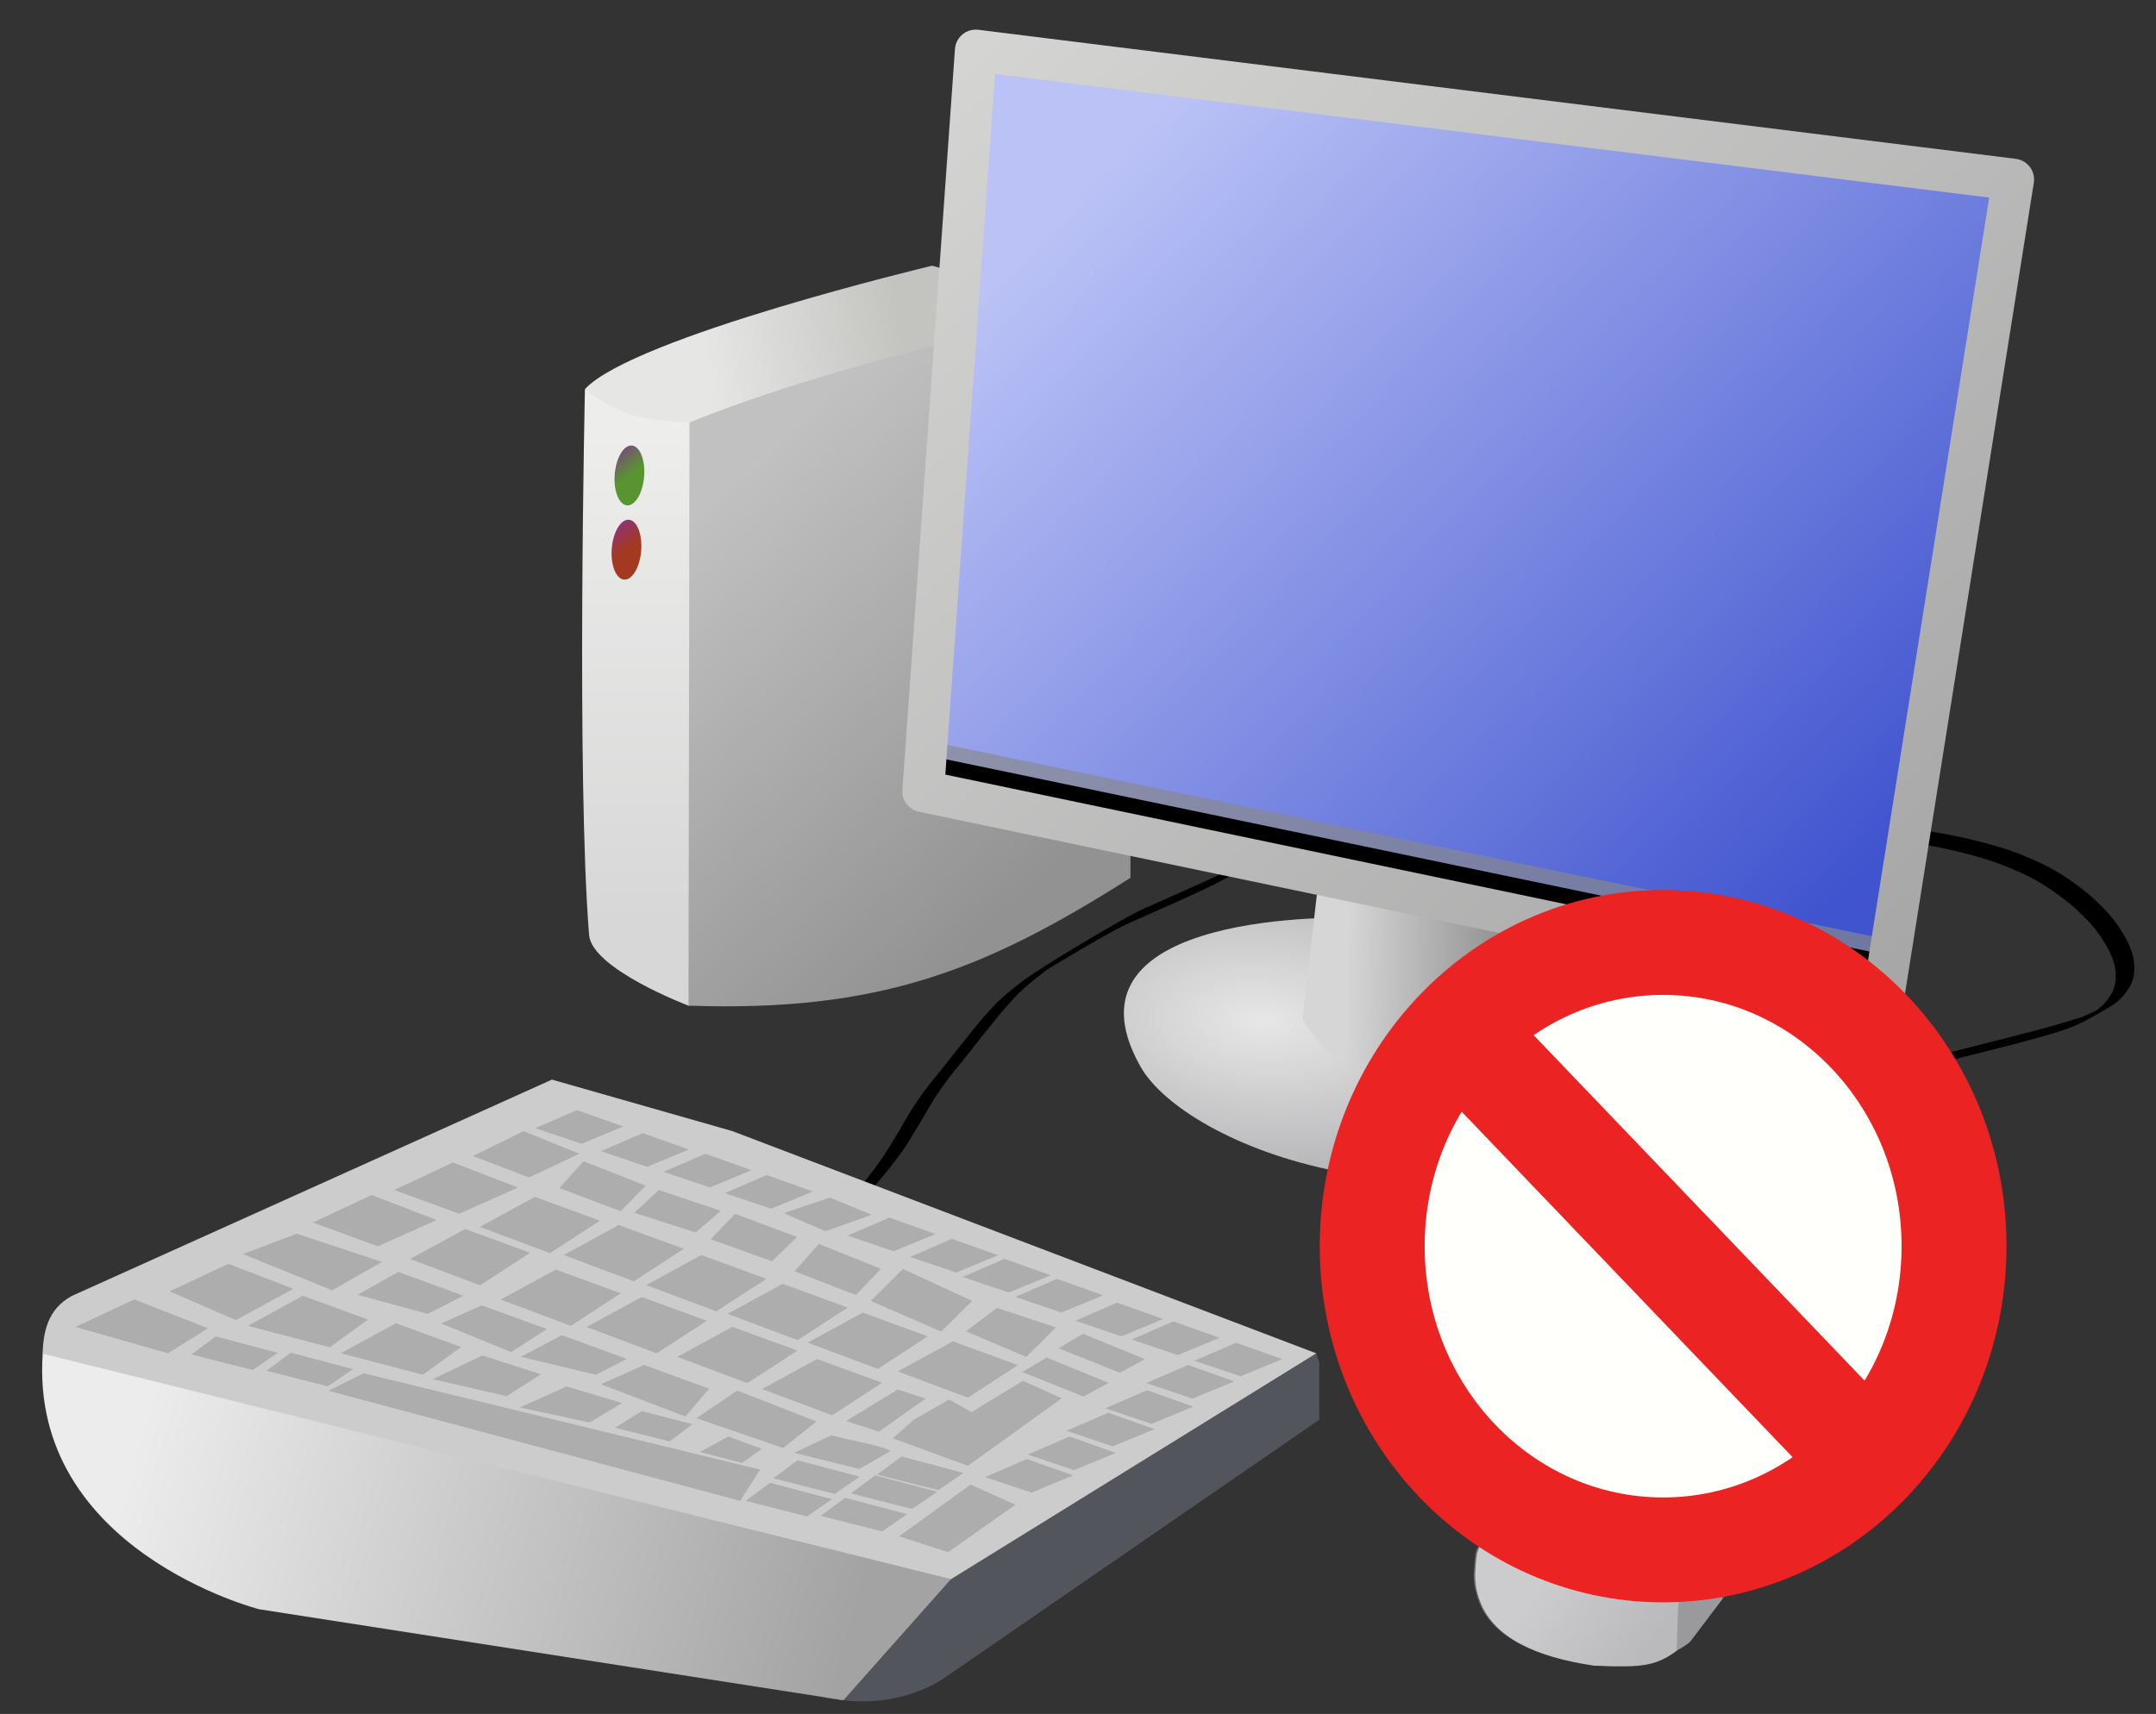 <?xml version="1.0" encoding="UTF-8" standalone="no"?>
<!-- Created with Inkscape (http://www.inkscape.org/) -->

<svg
   xmlns:dc="http://purl.org/dc/elements/1.1/"
   xmlns:cc="http://creativecommons.org/ns#"
   xmlns:rdf="http://www.w3.org/1999/02/22-rdf-syntax-ns#"
   xmlns:svg="http://www.w3.org/2000/svg"
   xmlns="http://www.w3.org/2000/svg"
   xmlns:xlink="http://www.w3.org/1999/xlink"
   xmlns:sodipodi="http://sodipodi.sourceforge.net/DTD/sodipodi-0.dtd"
   xmlns:inkscape="http://www.inkscape.org/namespaces/inkscape"
   width="415"
   height="330"
   id="svg2"
   sodipodi:version="0.32"
   inkscape:version="0.48.4 r9939"
   sodipodi:docname="computador_erro.svg"
   inkscape:export-filename="H:\Mr. Wells\DMR\Inkscape Computer Large.png"
   inkscape:export-xdpi="130.09512"
   inkscape:export-ydpi="130.09512"
   inkscape:output_extension="org.inkscape.output.svg.inkscape"
   version="1.0">
  <rect width="100%" height="100%" fill="#333333" stroke="none"/>
  <defs
     id="defs4">
    <linearGradient
       inkscape:collect="always"
       id="linearGradient8863">
      <stop
         style="stop-color:#c1c1c1;stop-opacity:1"
         offset="0"
         id="stop8865" />
      <stop
         style="stop-color:#929292;stop-opacity:1"
         offset="1"
         id="stop8867" />
    </linearGradient>
    <linearGradient
       inkscape:collect="always"
       id="linearGradient8843">
      <stop
         style="stop-color:#ededec;stop-opacity:1"
         offset="0"
         id="stop8845" />
      <stop
         style="stop-color:#d7d7d7;stop-opacity:1"
         offset="1"
         id="stop8847" />
    </linearGradient>
    <linearGradient
       id="linearGradient8827">
      <stop
         style="stop-color:#e6e6e5;stop-opacity:1;"
         offset="0"
         id="stop8829" />
      <stop
         style="stop-color:#c3c3c0;stop-opacity:1"
         offset="1"
         id="stop8831" />
    </linearGradient>
    <linearGradient
       id="linearGradient8819">
      <stop
         style="stop-color:#ffffff;stop-opacity:0.268;"
         offset="0"
         id="stop8821" />
      <stop
         style="stop-color:#ffffff;stop-opacity:0"
         offset="1"
         id="stop8823" />
    </linearGradient>
    <linearGradient
       id="linearGradient8775">
      <stop
         style="stop-color:#ececec;stop-opacity:1"
         offset="0"
         id="stop8777" />
      <stop
         style="stop-color:#a3a3a3;stop-opacity:1"
         offset="1"
         id="stop8779" />
    </linearGradient>
    <linearGradient
       inkscape:collect="always"
       id="linearGradient8759">
      <stop
         style="stop-color:#e7e7e7;stop-opacity:1"
         offset="0"
         id="stop8761" />
      <stop
         style="stop-color:#a7a7aa;stop-opacity:1"
         offset="1"
         id="stop8763" />
    </linearGradient>
    <linearGradient
       id="linearGradient8736">
      <stop
         style="stop-color:#d6d6d6;stop-opacity:1;"
         offset="0"
         id="stop8738" />
      <stop
         id="stop8744"
         offset="0.76"
         style="stop-color:#939393;stop-opacity:1;" />
      <stop
         style="stop-color:#797979;stop-opacity:1;"
         offset="1"
         id="stop8740" />
    </linearGradient>
    <linearGradient
       id="linearGradient8730">
      <stop
         id="stop8732"
         offset="0"
         style="stop-color:#f8f8f9;stop-opacity:1" />
      <stop
         id="stop8734"
         offset="1"
         style="stop-color:#bab9bc;stop-opacity:1;" />
    </linearGradient>
    <linearGradient
       inkscape:collect="always"
       id="linearGradient8706">
      <stop
         style="stop-color:#d4d4d3;stop-opacity:1"
         offset="0"
         id="stop8708" />
      <stop
         style="stop-color:#a7a7a7;stop-opacity:1"
         offset="1"
         id="stop8710" />
    </linearGradient>
    <linearGradient
       id="linearGradient36052">
      <stop
         style="stop-color:#7be3fc;stop-opacity:1;"
         offset="0"
         id="stop36054" />
      <stop
         id="stop36060"
         offset="0.644"
         style="stop-color:#255db6;stop-opacity:1;" />
      <stop
         style="stop-color:#a3cbd5;stop-opacity:1;"
         offset="1"
         id="stop36056" />
    </linearGradient>
    <linearGradient
       id="linearGradient35159">
      <stop
         style="stop-color:white;stop-opacity:1;"
         offset="0"
         id="stop35161" />
      <stop
         style="stop-color:white;stop-opacity:0;"
         offset="1"
         id="stop35163" />
    </linearGradient>
    <linearGradient
       id="linearGradient22792">
      <stop
         style="stop-color:#4d82d7;stop-opacity:1;"
         offset="0"
         id="stop22794" />
      <stop
         style="stop-color:#69c587;stop-opacity:1;"
         offset="1"
         id="stop22796" />
    </linearGradient>
    <linearGradient
       inkscape:collect="always"
       id="linearGradient19922">
      <stop
         style="stop-color:black;stop-opacity:1;"
         offset="0"
         id="stop19924" />
      <stop
         style="stop-color:black;stop-opacity:0;"
         offset="1"
         id="stop19926" />
    </linearGradient>
    <linearGradient
       id="linearGradient18128">
      <stop
         style="stop-color:#215393;stop-opacity:1;"
         offset="0"
         id="stop18130" />
      <stop
         style="stop-color:#219354;stop-opacity:1;"
         offset="1"
         id="stop18132" />
    </linearGradient>
    <linearGradient
       id="linearGradient11722">
      <stop
         style="stop-color:#d7d190;stop-opacity:1;"
         offset="0"
         id="stop11724" />
      <stop
         style="stop-color:black;stop-opacity:1;"
         offset="1"
         id="stop11726" />
    </linearGradient>
    <linearGradient
       id="linearGradient10760">
      <stop
         style="stop-color:#b9ac95;stop-opacity:1;"
         offset="0"
         id="stop10762" />
      <stop
         style="stop-color:#f3f1ed;stop-opacity:1;"
         offset="1"
         id="stop10764" />
    </linearGradient>
    <linearGradient
       id="linearGradient9867">
      <stop
         id="stop9869"
         offset="0"
         style="stop-color:#eecf4b;stop-opacity:1;" />
      <stop
         id="stop9871"
         offset="1"
         style="stop-color:#faefc1;stop-opacity:1;" />
    </linearGradient>
    <linearGradient
       id="linearGradient9857">
      <stop
         style="stop-color:#deb815;stop-opacity:1;"
         offset="0"
         id="stop9859" />
      <stop
         style="stop-color:#deb815;stop-opacity:0;"
         offset="1"
         id="stop9861" />
    </linearGradient>
    <linearGradient
       id="linearGradient8964">
      <stop
         style="stop-color:#f3de85;stop-opacity:1;"
         offset="0"
         id="stop8966" />
      <stop
         style="stop-color:#faf0c6;stop-opacity:1;"
         offset="1"
         id="stop8968" />
    </linearGradient>
    <linearGradient
       id="linearGradient6149">
      <stop
         id="stop6151"
         offset="0"
         style="stop-color:#853095;stop-opacity:1;" />
      <stop
         id="stop6153"
         offset="1"
         style="stop-color:#a43921;stop-opacity:1;" />
    </linearGradient>
    <linearGradient
       id="linearGradient22048">
      <stop
         style="stop-color:#f2f2f3;stop-opacity:1;"
         offset="0"
         id="stop22050" />
      <stop
         style="stop-color:#bab9bc;stop-opacity:1;"
         offset="1"
         id="stop22052" />
    </linearGradient>
    <linearGradient
       id="linearGradient7448">
      <stop
         style="stop-color:#853095;stop-opacity:1;"
         offset="0"
         id="stop7450" />
      <stop
         style="stop-color:#589530;stop-opacity:1;"
         offset="1"
         id="stop7452" />
    </linearGradient>
    <linearGradient
       id="linearGradient5644">
      <stop
         style="stop-color:black;stop-opacity:1;"
         offset="0"
         id="stop5646" />
      <stop
         style="stop-color:black;stop-opacity:0.663;"
         offset="1"
         id="stop5648" />
    </linearGradient>
    <linearGradient
       id="linearGradient3864">
      <stop
         style="stop-color:#4054cf;stop-opacity:1;"
         offset="0"
         id="stop3866" />
      <stop
         style="stop-color:#bbc3f6;stop-opacity:1;"
         offset="1"
         id="stop3868" />
    </linearGradient>
    <linearGradient
       inkscape:collect="always"
       xlink:href="#linearGradient7448"
       id="linearGradient7454"
       x1="360.988"
       y1="382.507"
       x2="359.988"
       y2="388.076"
       gradientUnits="userSpaceOnUse" />
    <linearGradient
       inkscape:collect="always"
       xlink:href="#linearGradient7448"
       id="linearGradient15550"
       gradientUnits="userSpaceOnUse"
       x1="360.988"
       y1="382.507"
       x2="359.988"
       y2="388.076" />
    <linearGradient
       inkscape:collect="always"
       xlink:href="#linearGradient3864"
       id="linearGradient15555"
       gradientUnits="userSpaceOnUse"
       gradientTransform="matrix(3.42,0,0,3.42,-1397.21,-943.152)"
       x1="402.764"
       y1="323.098"
       x2="439.962"
       y2="361.336" />
    <radialGradient
       inkscape:collect="always"
       xlink:href="#linearGradient22048"
       id="radialGradient22941"
       cx="343.843"
       cy="358.987"
       fx="343.843"
       fy="358.987"
       r="15.805"
       gradientTransform="matrix(0.452,-0.779,0.687,0.399,-53.859,485.415)"
       gradientUnits="userSpaceOnUse" />
    <radialGradient
       inkscape:collect="always"
       xlink:href="#linearGradient22048"
       id="radialGradient23846"
       gradientUnits="userSpaceOnUse"
       gradientTransform="matrix(0.452,-0.779,0.687,0.399,-53.859,485.415)"
       cx="343.843"
       cy="358.987"
       fx="343.843"
       fy="358.987"
       r="15.805" />
    <linearGradient
       inkscape:collect="always"
       xlink:href="#linearGradient7448"
       id="linearGradient23943"
       gradientUnits="userSpaceOnUse"
       x1="360.988"
       y1="382.507"
       x2="359.988"
       y2="388.076" />
    <linearGradient
       inkscape:collect="always"
       xlink:href="#linearGradient3864"
       id="linearGradient23945"
       gradientUnits="userSpaceOnUse"
       gradientTransform="matrix(3.42,0,0,3.42,-1397.21,-943.152)"
       x1="402.764"
       y1="323.098"
       x2="439.962"
       y2="361.336" />
    <linearGradient
       inkscape:collect="always"
       xlink:href="#linearGradient3864"
       id="linearGradient23951"
       gradientUnits="userSpaceOnUse"
       gradientTransform="matrix(3.42,0,0,3.443,-1486.328,-918.711)"
       x1="402.764"
       y1="323.098"
       x2="439.962"
       y2="361.336" />
    <linearGradient
       inkscape:collect="always"
       xlink:href="#linearGradient7448"
       id="linearGradient3137"
       gradientUnits="userSpaceOnUse"
       x1="360.988"
       y1="382.507"
       x2="359.988"
       y2="388.076" />
    <linearGradient
       inkscape:collect="always"
       xlink:href="#linearGradient3864"
       id="linearGradient3139"
       gradientUnits="userSpaceOnUse"
       gradientTransform="matrix(3.42,0,0,3.42,-1397.21,-943.152)"
       x1="402.764"
       y1="323.098"
       x2="439.962"
       y2="361.336" />
    <linearGradient
       inkscape:collect="always"
       xlink:href="#linearGradient7448"
       id="linearGradient3154"
       gradientUnits="userSpaceOnUse"
       x1="360.988"
       y1="382.507"
       x2="359.988"
       y2="388.076" />
    <linearGradient
       inkscape:collect="always"
       xlink:href="#linearGradient18128"
       id="linearGradient18134"
       x1="647.152"
       y1="220.627"
       x2="656.548"
       y2="266.46"
       gradientUnits="userSpaceOnUse"
       gradientTransform="translate(94.495,0.821)" />
    <linearGradient
       inkscape:collect="always"
       xlink:href="#linearGradient18128"
       id="linearGradient19023"
       gradientUnits="userSpaceOnUse"
       gradientTransform="matrix(3.449,0,0,1,-1491.139,9.34202e-2)"
       x1="647.152"
       y1="220.627"
       x2="656.548"
       y2="266.46" />
    <linearGradient
       inkscape:collect="always"
       xlink:href="#linearGradient19922"
       id="linearGradient19928"
       x1="742.94"
       y1="253.423"
       x2="758.051"
       y2="253.423"
       gradientUnits="userSpaceOnUse" />
    <linearGradient
       inkscape:collect="always"
       xlink:href="#linearGradient19922"
       id="linearGradient19932"
       gradientUnits="userSpaceOnUse"
       x1="742.94"
       y1="253.423"
       x2="758.051"
       y2="253.423"
       gradientTransform="matrix(-1.058,0,0,-0.953,1559.26,477.567)" />
    <linearGradient
       inkscape:collect="always"
       xlink:href="#linearGradient18128"
       id="linearGradient19958"
       gradientUnits="userSpaceOnUse"
       gradientTransform="matrix(3.449,0,0,1,-1491.139,9.34202e-2)"
       x1="647.152"
       y1="220.627"
       x2="656.548"
       y2="266.46" />
    <linearGradient
       inkscape:collect="always"
       xlink:href="#linearGradient18128"
       id="linearGradient19964"
       gradientUnits="userSpaceOnUse"
       gradientTransform="translate(94.495,0.821)"
       x1="647.152"
       y1="220.627"
       x2="656.548"
       y2="266.46" />
    <linearGradient
       inkscape:collect="always"
       xlink:href="#linearGradient18128"
       id="linearGradient25160"
       gradientUnits="userSpaceOnUse"
       gradientTransform="matrix(3.449,0,0,1,-2290.048,41.628)"
       x1="647.152"
       y1="220.627"
       x2="656.548"
       y2="266.46" />
    <linearGradient
       inkscape:collect="always"
       xlink:href="#linearGradient19922"
       id="linearGradient25162"
       gradientUnits="userSpaceOnUse"
       x1="742.94"
       y1="253.423"
       x2="758.051"
       y2="253.423" />
    <linearGradient
       inkscape:collect="always"
       xlink:href="#linearGradient19922"
       id="linearGradient25164"
       gradientUnits="userSpaceOnUse"
       gradientTransform="matrix(-1.058,0,0,-0.953,1559.26,477.567)"
       x1="742.94"
       y1="253.423"
       x2="758.051"
       y2="253.423" />
    <linearGradient
       inkscape:collect="always"
       xlink:href="#linearGradient18128"
       id="linearGradient25166"
       gradientUnits="userSpaceOnUse"
       gradientTransform="translate(-704.05,41.386)"
       x1="647.152"
       y1="220.627"
       x2="656.548"
       y2="266.46" />
    <linearGradient
       inkscape:collect="always"
       xlink:href="#linearGradient18128"
       id="linearGradient25170"
       gradientUnits="userSpaceOnUse"
       gradientTransform="matrix(1.095,6.544334e-2,-6.544334e-2,1.095,156.291,186.183)"
       x1="647.152"
       y1="220.627"
       x2="656.548"
       y2="266.46" />
    <linearGradient
       inkscape:collect="always"
       xlink:href="#linearGradient18128"
       id="linearGradient25182"
       gradientUnits="userSpaceOnUse"
       gradientTransform="matrix(3.775,0.226,-6.544334e-2,1.095,-1579.803,82.656)"
       x1="647.152"
       y1="220.627"
       x2="656.548"
       y2="266.46" />
    <linearGradient
       inkscape:collect="always"
       xlink:href="#linearGradient18128"
       id="linearGradient25188"
       gradientUnits="userSpaceOnUse"
       gradientTransform="matrix(3.775,0.226,-6.544334e-2,1.095,-1579.803,82.656)"
       x1="647.152"
       y1="220.627"
       x2="656.548"
       y2="266.46" />
    <linearGradient
       inkscape:collect="always"
       xlink:href="#linearGradient18128"
       id="linearGradient25190"
       gradientUnits="userSpaceOnUse"
       gradientTransform="matrix(1.095,6.544334e-2,-6.544334e-2,1.095,156.291,186.183)"
       x1="647.152"
       y1="220.627"
       x2="656.548"
       y2="266.46" />
    <radialGradient
       inkscape:collect="always"
       xlink:href="#linearGradient36052"
       id="radialGradient36058"
       cx="664.1"
       cy="442.544"
       fx="664.1"
       fy="442.544"
       r="20.702"
       gradientTransform="matrix(1.374,1.089501e-2,-1.215784e-2,1.534,-222.245,-244.766)"
       gradientUnits="userSpaceOnUse" />
    <radialGradient
       inkscape:collect="always"
       xlink:href="#linearGradient36052"
       id="radialGradient38731"
       cx="641.106"
       cy="443.65"
       fx="641.106"
       fy="443.65"
       r="19.51"
       gradientTransform="matrix(1.895,-6.482851e-2,5.322253e-2,1.555,-597.192,-205.951)"
       gradientUnits="userSpaceOnUse" />
    <linearGradient
       inkscape:collect="always"
       xlink:href="#linearGradient7448"
       id="linearGradient49897"
       gradientUnits="userSpaceOnUse"
       x1="360.988"
       y1="382.507"
       x2="359.988"
       y2="388.076" />
    <linearGradient
       inkscape:collect="always"
       xlink:href="#linearGradient3864"
       id="linearGradient49899"
       gradientUnits="userSpaceOnUse"
       gradientTransform="matrix(3.42,0,0,3.42,-1454.223,-885.04)"
       x1="402.764"
       y1="323.098"
       x2="439.962"
       y2="361.336" />
    <linearGradient
       inkscape:collect="always"
       xlink:href="#linearGradient7448"
       id="linearGradient49901"
       gradientUnits="userSpaceOnUse"
       x1="360.988"
       y1="382.507"
       x2="359.988"
       y2="388.076" />
    <linearGradient
       inkscape:collect="always"
       xlink:href="#linearGradient3864"
       id="linearGradient49903"
       gradientUnits="userSpaceOnUse"
       gradientTransform="matrix(0.192,0,0,0.192,-130.926,170.57)"
       x1="402.764"
       y1="323.098"
       x2="439.962"
       y2="361.336" />
    <linearGradient
       inkscape:collect="always"
       xlink:href="#linearGradient6149"
       id="linearGradient49905"
       gradientUnits="userSpaceOnUse"
       x1="360.988"
       y1="382.507"
       x2="359.988"
       y2="388.076" />
    <linearGradient
       inkscape:collect="always"
       xlink:href="#linearGradient9867"
       id="linearGradient49907"
       gradientUnits="userSpaceOnUse"
       gradientTransform="matrix(0.283,0,0,0.283,-41.886,288.697)"
       x1="-48.287"
       y1="-102.411"
       x2="-18.441"
       y2="-144.147" />
    <linearGradient
       inkscape:collect="always"
       xlink:href="#linearGradient8964"
       id="linearGradient49909"
       gradientUnits="userSpaceOnUse"
       gradientTransform="matrix(0.283,0,0,0.283,-41.886,288.697)"
       x1="-48.529"
       y1="-98.471"
       x2="-36.275"
       y2="-144.21" />
    <linearGradient
       inkscape:collect="always"
       xlink:href="#linearGradient11722"
       id="linearGradient49911"
       gradientUnits="userSpaceOnUse"
       gradientTransform="translate(-1307.359,362.342)"
       x1="1262.712"
       y1="-87.076"
       x2="1264.924"
       y2="-99.468" />
    <linearGradient
       inkscape:collect="always"
       xlink:href="#linearGradient18128"
       id="linearGradient49913"
       gradientUnits="userSpaceOnUse"
       gradientTransform="matrix(3.449,0,0,1,-2290.048,41.628)"
       x1="647.152"
       y1="220.627"
       x2="656.548"
       y2="266.46" />
    <linearGradient
       inkscape:collect="always"
       xlink:href="#linearGradient19922"
       id="linearGradient49915"
       gradientUnits="userSpaceOnUse"
       x1="742.94"
       y1="253.423"
       x2="758.051"
       y2="253.423" />
    <linearGradient
       inkscape:collect="always"
       xlink:href="#linearGradient19922"
       id="linearGradient49917"
       gradientUnits="userSpaceOnUse"
       gradientTransform="matrix(-1.058,0,0,-0.953,1559.26,477.567)"
       x1="742.94"
       y1="253.423"
       x2="758.051"
       y2="253.423" />
    <linearGradient
       inkscape:collect="always"
       xlink:href="#linearGradient18128"
       id="linearGradient49919"
       gradientUnits="userSpaceOnUse"
       gradientTransform="translate(-704.05,41.386)"
       x1="647.152"
       y1="220.627"
       x2="656.548"
       y2="266.46" />
    <linearGradient
       inkscape:collect="always"
       xlink:href="#linearGradient18128"
       id="linearGradient49921"
       gradientUnits="userSpaceOnUse"
       gradientTransform="matrix(3.619,-6.091576e-2,1.766191e-2,1.049,-2171.517,139.847)"
       x1="647.152"
       y1="220.627"
       x2="656.548"
       y2="266.46" />
    <linearGradient
       inkscape:collect="always"
       xlink:href="#linearGradient22792"
       id="linearGradient49923"
       gradientUnits="userSpaceOnUse"
       gradientTransform="translate(-210.017,-8.799)"
       x1="297.118"
       y1="349.536"
       x2="297.118"
       y2="359.346" />
    <linearGradient
       inkscape:collect="always"
       xlink:href="#linearGradient18128"
       id="linearGradient49925"
       gradientUnits="userSpaceOnUse"
       gradientTransform="matrix(1.049,-1.766191e-2,1.766191e-2,1.049,-507.33,111.581)"
       x1="647.152"
       y1="220.627"
       x2="656.548"
       y2="266.46" />
    <linearGradient
       inkscape:collect="always"
       xlink:href="#linearGradient18128"
       id="linearGradient49927"
       gradientUnits="userSpaceOnUse"
       gradientTransform="matrix(1.046,7.878762e-2,-2.284373e-2,0.303,-731.137,175.369)"
       x1="647.152"
       y1="220.627"
       x2="656.548"
       y2="266.46" />
    <linearGradient
       inkscape:collect="always"
       xlink:href="#linearGradient22792"
       id="linearGradient49929"
       gradientUnits="userSpaceOnUse"
       gradientTransform="translate(41.488,0.482)"
       x1="815.985"
       y1="478.031"
       x2="817.467"
       y2="501.205" />
    <linearGradient
       inkscape:collect="always"
       xlink:href="#linearGradient18128"
       id="linearGradient49931"
       gradientUnits="userSpaceOnUse"
       gradientTransform="matrix(0.303,2.284373e-2,-2.284373e-2,0.303,-250.001,211.526)"
       x1="647.152"
       y1="220.627"
       x2="656.548"
       y2="266.46" />
    <radialGradient
       inkscape:collect="always"
       xlink:href="#linearGradient36052"
       id="radialGradient49933"
       gradientUnits="userSpaceOnUse"
       gradientTransform="matrix(1.895,-6.482851e-2,5.322253e-2,1.555,-597.192,-205.951)"
       cx="641.106"
       cy="443.65"
       fx="641.106"
       fy="443.65"
       r="19.51" />
    <linearGradient
       inkscape:collect="always"
       xlink:href="#linearGradient9867"
       id="linearGradient49935"
       gradientUnits="userSpaceOnUse"
       gradientTransform="matrix(0.283,0,0,0.283,-41.886,288.697)"
       x1="-48.287"
       y1="-102.411"
       x2="-18.441"
       y2="-144.147" />
    <linearGradient
       inkscape:collect="always"
       xlink:href="#linearGradient8964"
       id="linearGradient49937"
       gradientUnits="userSpaceOnUse"
       gradientTransform="matrix(0.283,0,0,0.283,-41.886,288.697)"
       x1="-48.529"
       y1="-98.471"
       x2="-36.275"
       y2="-144.21" />
    <linearGradient
       inkscape:collect="always"
       xlink:href="#linearGradient9867"
       id="linearGradient49939"
       gradientUnits="userSpaceOnUse"
       gradientTransform="matrix(0.283,0,0,0.283,-41.886,288.697)"
       x1="-48.287"
       y1="-102.411"
       x2="-18.441"
       y2="-144.147" />
    <linearGradient
       inkscape:collect="always"
       xlink:href="#linearGradient8964"
       id="linearGradient49941"
       gradientUnits="userSpaceOnUse"
       gradientTransform="matrix(0.283,0,0,0.283,-41.886,288.697)"
       x1="-48.529"
       y1="-98.471"
       x2="-36.275"
       y2="-144.21" />
    <linearGradient
       inkscape:collect="always"
       xlink:href="#linearGradient3864"
       id="linearGradient4066"
       gradientUnits="userSpaceOnUse"
       gradientTransform="matrix(0.341,0,0,0.341,198.307,53.581)"
       x1="402.764"
       y1="323.098"
       x2="439.962"
       y2="361.336" />
    <linearGradient
       inkscape:collect="always"
       xlink:href="#linearGradient3864"
       id="linearGradient4092"
       gradientUnits="userSpaceOnUse"
       gradientTransform="matrix(3.655,0,0,3.655,-1597.783,-758.599)"
       x1="452.029"
       y1="368.597"
       x2="412.977"
       y2="330.271" />
    <linearGradient
       inkscape:collect="always"
       xlink:href="#linearGradient8706"
       id="linearGradient8712"
       x1="319.263"
       y1="144.983"
       x2="604.247"
       y2="446.099"
       gradientUnits="userSpaceOnUse"
       gradientTransform="matrix(0.603,0,0,0.603,-303.343,337.097)" />
    <linearGradient
       inkscape:collect="always"
       xlink:href="#linearGradient8736"
       id="linearGradient8742"
       x1="436.272"
       y1="437.038"
       x2="500.082"
       y2="438.639"
       gradientUnits="userSpaceOnUse"
       gradientTransform="matrix(0.603,0,0,0.603,-303.343,337.097)" />
    <radialGradient
       inkscape:collect="always"
       xlink:href="#linearGradient8759"
       id="radialGradient8765"
       cx="387.683"
       cy="477.425"
       fx="387.683"
       fy="477.425"
       r="108.636"
       gradientTransform="matrix(0.84,0.467,-0.329,0.591,235.8,-6.56)"
       gradientUnits="userSpaceOnUse" />
    <linearGradient
       inkscape:collect="always"
       xlink:href="#linearGradient8775"
       id="linearGradient8781"
       x1="587.861"
       y1="225.086"
       x2="613.75"
       y2="232.156"
       gradientUnits="userSpaceOnUse" />
    <linearGradient
       inkscape:collect="always"
       xlink:href="#linearGradient8827"
       id="linearGradient8833"
       x1="231.456"
       y1="244.879"
       x2="294.192"
       y2="235.374"
       gradientUnits="userSpaceOnUse"
       gradientTransform="matrix(0.603,0,0,0.603,-303.343,337.097)" />
    <linearGradient
       inkscape:collect="always"
       xlink:href="#linearGradient8843"
       id="linearGradient8849"
       x1="203.891"
       y1="270.069"
       x2="203.891"
       y2="426.954"
       gradientUnits="userSpaceOnUse"
       gradientTransform="matrix(0.603,0,0,0.603,-303.343,337.097)" />
    <linearGradient
       inkscape:collect="always"
       xlink:href="#linearGradient8863"
       id="linearGradient8869"
       x1="240.623"
       y1="283.442"
       x2="350.89"
       y2="401.066"
       gradientUnits="userSpaceOnUse"
       gradientTransform="matrix(0.603,0,0,0.603,-303.343,337.097)" />
    <radialGradient
       inkscape:collect="always"
       xlink:href="#linearGradient8730"
       id="radialGradient9034"
       gradientUnits="userSpaceOnUse"
       gradientTransform="matrix(0.452,-0.779,0.687,0.399,-53.859,485.415)"
       cx="354.584"
       cy="351.147"
       fx="354.584"
       fy="351.147"
       r="15.805" />
    <linearGradient
       inkscape:collect="always"
       xlink:href="#linearGradient8819"
       id="linearGradient9036"
       gradientUnits="userSpaceOnUse"
       gradientTransform="translate(-1.008,-0.84)"
       x1="514.854"
       y1="610.771"
       x2="567.952"
       y2="647.066" />
    <radialGradient
       inkscape:collect="always"
       xlink:href="#linearGradient8759"
       id="radialGradient9127"
       gradientUnits="userSpaceOnUse"
       gradientTransform="matrix(0.655,4.933365e-2,-2.6458158e-2,0.351,-298.144,425.976)"
       cx="387.683"
       cy="477.425"
       fx="387.683"
       fy="477.425"
       r="108.636" />
    <linearGradient
       id="SVGID_1_"
       gradientUnits="userSpaceOnUse"
       x1="306"
       y1="-333"
       x2="306"
       y2="-373"
       gradientTransform="matrix(1,0,0,-1,-285,-332)">
      <stop
         offset="0"
         style="stop-color:#5DF24F"
         id="stop7" />
      <stop
         offset="1"
         style="stop-color:#2A9C06"
         id="stop9" />
    </linearGradient>
    <linearGradient
       inkscape:collect="always"
       xlink:href="#linearGradient2555"
       id="linearGradient2026"
       gradientUnits="userSpaceOnUse"
       gradientTransform="matrix(-0.657,0,0,0.657,-16.966,114.629)"
       x1="-344.153"
       y1="274.711"
       x2="-395.849"
       y2="425.4" />
    <linearGradient
       inkscape:collect="always"
       id="linearGradient2555">
      <stop
         style="stop-color:#ffffff;stop-opacity:1;"
         offset="0"
         id="stop2557" />
      <stop
         style="stop-color:#ffffff;stop-opacity:0;"
         offset="1"
         id="stop2559" />
    </linearGradient>
    <linearGradient
       y2="425.4"
       x2="-395.849"
       y1="274.711"
       x1="-344.153"
       gradientTransform="matrix(-0.657,0,0,0.657,-16.966,114.629)"
       gradientUnits="userSpaceOnUse"
       id="linearGradient3167"
       xlink:href="#linearGradient2555"
       inkscape:collect="always" />
  </defs>
  <sodipodi:namedview
     id="base"
     pagecolor="#ffffff"
     bordercolor="#666666"
     borderopacity="1.0"
     gridtolerance="10000"
     guidetolerance="10"
     objecttolerance="10"
     inkscape:pageopacity="0.0"
     inkscape:pageshadow="2"
     inkscape:zoom="1.4878017"
     inkscape:cx="192.19952"
     inkscape:cy="157.9595"
     inkscape:document-units="px"
     inkscape:current-layer="layer1"
     showgrid="false"
     showguides="true"
     inkscape:guide-bbox="true"
     inkscape:window-width="1600"
     inkscape:window-height="838"
     inkscape:window-x="-8"
     inkscape:window-y="-8"
     width="415px"
     height="330px"
     inkscape:window-maximized="1" />
  <g
     inkscape:label="Layer 1"
     inkscape:groupmode="layer"
     id="layer1"
     transform="translate(263.489,-444.655)">
    <path
       d="M -110.171,684.727 C -109.956,684.642 -109.773,684.498 -109.57,684.382 C -119.696,691.01 -113.333,686.795 -112.167,685.981 C -111.476,685.517 -110.793,685.041 -110.109,684.567 C -109.41,684.081 -108.726,683.573 -108.04,683.069 C -107.354,682.571 -106.704,682.027 -106.048,681.49 C -105.387,680.959 -104.768,680.38 -104.141,679.81 C -103.517,679.225 -102.92,678.613 -102.318,678.007 C -101.709,677.405 -101.125,676.78 -100.538,676.158 C -99.951,675.531 -99.394,674.878 -98.833,674.229 C -98.301,673.585 -97.763,672.946 -97.224,672.308 C -96.705,671.699 -96.222,671.061 -95.733,670.427 C -95.264,669.806 -94.798,669.181 -94.331,668.558 C -93.858,667.942 -93.447,667.283 -93.025,666.632 C -92.579,665.956 -92.165,665.26 -91.745,664.568 C -91.306,663.858 -90.881,663.14 -90.452,662.424 C -90.013,661.693 -89.591,660.953 -89.164,660.215 C -88.733,659.446 -88.263,658.701 -87.797,657.954 C -87.313,657.187 -86.787,656.449 -86.271,655.704 C -85.742,654.962 -85.19,654.236 -84.643,653.507 C -84.077,652.763 -83.479,652.044 -82.888,651.321 C -82.297,650.599 -81.712,649.872 -81.125,649.148 C -80.544,648.408 -79.966,647.666 -79.386,646.924 C -78.816,646.189 -78.23,645.467 -77.646,644.744 C -77.079,644.035 -76.511,643.328 -75.943,642.621 C -75.357,641.883 -74.736,641.173 -74.123,640.458 C -73.474,639.707 -72.802,638.977 -72.126,638.251 C -71.364,637.439 -70.526,636.707 -69.691,635.974 C -68.812,635.212 -67.895,634.499 -66.974,633.791 C -65.929,632.986 -64.823,632.268 -63.719,631.548 C -61.217,629.886 -58.65,628.328 -56.072,626.788 C -54.872,626.079 -53.677,625.361 -52.476,624.653 C -51.295,623.967 -50.115,623.278 -48.931,622.596 C -47.706,621.886 -46.459,621.217 -45.21,620.55 C -43.778,619.766 -42.278,619.124 -40.781,618.477 C -39.167,617.772 -37.562,617.046 -35.955,616.327 C -34.389,615.634 -32.828,614.931 -31.269,614.224 C -29.804,613.552 -28.348,612.86 -26.897,612.159 C -25.521,611.497 -24.18,610.77 -22.842,610.037 C -23.63,610.67 -19.392,607.934 -20.243,608.477 C -21.374,609.197 -22.505,609.916 -23.635,610.636 C -23.427,610.499 -23.22,610.362 -23.012,610.225 C -21.688,609.372 -20.518,608.323 -19.352,607.274 C -18.106,606.187 -17.058,604.922 -16.035,603.632 C -14.938,602.202 -14.209,600.566 -13.5,598.926 C -12.775,597.105 -12.454,595.178 -12.138,593.258 C -11.842,591.234 -11.85,589.195 -11.994,587.161 C -12.157,585.047 -12.725,583.01 -13.434,581.023 C -14.176,578.963 -15.255,577.062 -16.392,575.201 C -17.495,573.427 -18.696,571.718 -20.01,570.095 C -21.227,568.515 -22.795,567.367 -24.433,566.277 C -26.376,565.174 -28.559,564.715 -30.74,564.367 C -33.505,563.977 -36.3,564.04 -39.08,564.187 C -42.242,564.395 -45.375,564.886 -48.502,565.375 C -51.675,565.832 -54.792,566.557 -57.859,567.479 C -61.106,568.46 -64.163,569.923 -67.154,571.502 C -63.695,568.887 -78.221,578.123 -73.149,575.096 C -70.969,573.796 -69.535,572.752 -72.203,574.621 C -75.083,576.694 -77.871,578.89 -80.634,581.115 C -83.384,583.332 -86.041,585.66 -88.687,587.999 C -91.198,590.241 -93.686,592.508 -96.17,594.779 C -97.731,596.219 -96.956,595.5 -98.498,596.937 L -102.746,598.882 C -101.199,597.439 -101.978,598.161 -100.411,596.716 C -97.92,594.439 -95.423,592.169 -92.908,589.918 C -90.263,587.575 -87.607,585.24 -84.862,583.013 C -82.102,580.781 -79.312,578.583 -76.442,576.493 C -72.339,573.576 -68.056,570.894 -63.653,568.453 C -60.638,566.888 -57.553,565.448 -54.284,564.485 C -51.2,563.584 -48.068,562.881 -44.885,562.427 C -41.743,561.942 -38.595,561.457 -35.419,561.266 C -32.602,561.127 -29.77,561.074 -26.971,561.489 C -24.733,561.864 -22.498,562.36 -20.518,563.525 C -18.809,564.599 -17.273,565.893 -16.007,567.477 C -14.686,569.121 -13.479,570.85 -12.368,572.643 C -11.216,574.533 -10.12,576.461 -9.358,578.547 C -8.624,580.568 -8.029,582.64 -7.845,584.792 C -7.684,586.852 -7.645,588.921 -7.93,590.974 C -8.199,592.928 -8.56,594.873 -9.228,596.735 C -9.912,598.41 -10.62,600.077 -11.695,601.55 C -12.695,602.869 -13.715,604.168 -14.965,605.266 C -16.119,606.332 -17.273,607.406 -18.582,608.283 C -21.194,609.962 -23.763,611.719 -26.484,613.221 C -27.826,613.946 -29.171,614.663 -30.548,615.32 C -32,616.013 -33.455,616.703 -34.92,617.368 C -36.478,618.072 -38.038,618.771 -39.601,619.464 C -41.211,620.183 -42.818,620.911 -44.436,621.612 C -45.93,622.271 -47.423,622.936 -48.853,623.728 C -50.102,624.404 -51.348,625.083 -52.576,625.796 C -53.757,626.481 -54.937,627.167 -56.116,627.856 C -57.314,628.567 -58.509,629.281 -59.708,629.99 C -61.391,631.005 -66.452,634.107 -59.276,629.611 C -60.377,630.317 -61.481,631.021 -62.526,631.81 C -63.45,632.51 -64.374,633.21 -65.252,633.967 C -66.09,634.682 -66.926,635.401 -67.697,636.19 C -68.376,636.909 -69.051,637.632 -69.699,638.379 C -70.313,639.088 -70.933,639.791 -71.521,640.521 C -72.09,641.228 -72.66,641.934 -73.225,642.643 C -73.811,643.366 -74.398,644.087 -74.971,644.82 C -75.551,645.561 -76.131,646.301 -76.708,647.045 C -77.294,647.773 -77.876,648.503 -78.467,649.226 C -79.058,649.946 -79.654,650.662 -80.228,651.395 C -80.775,652.12 -81.326,652.843 -81.863,653.576 C -82.38,654.315 -82.905,655.048 -83.398,655.803 C -83.868,656.543 -84.343,657.28 -84.77,658.046 C -85.199,658.784 -85.624,659.524 -86.053,660.261 C -86.484,660.977 -86.911,661.694 -87.342,662.409 C -87.764,663.102 -88.181,663.798 -88.615,664.483 C -89.036,665.139 -89.448,665.802 -89.905,666.435 C -90.374,667.059 -90.842,667.684 -91.307,668.31 C -91.795,668.95 -92.277,669.594 -92.791,670.212 C -93.331,670.851 -93.872,671.488 -94.402,672.135 C -94.959,672.792 -95.512,673.453 -96.099,674.084 C -96.681,674.714 -97.258,675.348 -97.871,675.949 C -98.473,676.559 -99.071,677.172 -99.687,677.769 C -100.309,678.347 -100.924,678.935 -101.579,679.478 C -102.233,680.02 -102.883,680.568 -103.562,681.079 C -104.247,681.587 -104.928,682.098 -105.625,682.589 C -106.305,683.065 -106.983,683.545 -107.674,684.005 C -109.496,685.292 -111.331,686.566 -113.288,687.646 C -113.503,687.758 -113.702,687.893 -113.929,687.979 L -110.171,684.727 z "
       id="path8999"
       style="opacity:1;fill:#000000;fill-opacity:1;stroke:none;stroke-width:0.6;stroke-linecap:round;stroke-linejoin:round;stroke-miterlimit:4;stroke-dasharray:none;stroke-dashoffset:4.69;stroke-opacity:1" />
    <path
       style="opacity:1;fill:#000000;fill-opacity:1;stroke:none;stroke-width:0.6;stroke-linecap:round;stroke-linejoin:round;stroke-miterlimit:4;stroke-dasharray:none;stroke-dashoffset:4.69;stroke-opacity:1"
       id="path9011"
       d="M 69.893,712.683 C 69.888,712.554 69.965,712.446 70.001,712.326 C 70.084,712.119 70.147,711.903 70.22,711.691 C 70.335,711.376 70.434,711.055 70.54,710.737 C 70.703,710.302 70.887,709.876 71.064,709.448 C 71.243,709 71.471,708.575 71.682,708.143 C 71.923,707.616 72.324,707.206 72.696,706.774 C 73.141,706.292 73.684,705.926 74.209,705.54 C 74.855,705.117 75.495,704.684 76.136,704.253 C 76.801,703.789 77.474,703.338 78.146,702.885 C 78.868,702.419 79.563,701.914 80.258,701.41 C 81.03,700.851 81.772,700.253 82.513,699.654 C 83.299,699.016 84.049,698.336 84.796,697.651 C 85.581,696.922 86.334,696.159 87.089,695.398 C 87.843,694.647 88.564,693.863 89.286,693.081 C 89.965,692.338 90.639,691.591 91.315,690.845 C 91.95,690.173 92.528,689.457 93.072,688.711 C 93.577,687.929 93.555,687.234 93.412,686.361 C 92.997,685.173 92.083,684.345 91.211,683.488 C 89.813,682.243 88.216,681.267 86.589,680.355 C 84.721,679.338 82.807,678.409 80.885,677.497 C 79.079,676.647 77.272,675.798 75.507,674.864 C 74.046,674.118 72.803,673.074 71.6,671.98 C 70.666,671.087 70.298,670.024 70.045,668.805 C 69.938,667.585 70.452,666.591 71.002,665.552 C 71.798,664.261 72.899,663.228 74.029,662.236 C 76.522,660.106 79.448,658.594 82.273,656.967 C 84.483,655.748 86.826,654.805 89.171,653.885 C 92.026,652.78 94.952,651.878 97.881,650.998 C 101.203,650.017 104.552,649.131 107.906,648.269 C 111.368,647.394 114.83,646.515 118.291,645.637 C 121.473,644.838 124.652,644.028 127.825,643.193 C 130.643,642.453 133.455,641.693 136.218,640.771 C 137.862,640.57 145.195,636.407 139.387,639.666 C 141,638.663 142.246,637.311 143.128,635.641 C 143.881,634.002 143.885,632.349 143.555,630.612 C 143.075,628.567 142.028,626.75 140.891,625.009 C 139.548,623.028 137.877,621.313 136.127,619.695 C 134.169,617.922 132.013,616.397 129.795,614.973 C 127.243,613.386 124.484,612.183 121.692,611.09 C 118.586,609.906 115.362,609.084 112.133,608.315 C 108.72,607.53 105.262,606.969 101.801,606.451 C 98.32,605.948 94.824,605.563 91.329,605.176 C 87.885,604.789 84.43,604.527 80.975,604.276 C 77.323,604.026 73.665,603.852 70.008,603.676 C 66.22,603.494 62.43,603.335 58.64,603.179 C 55.016,603.032 51.392,602.891 47.768,602.75 C 44.447,602.622 41.125,602.496 37.803,602.372 C 34.742,602.257 31.681,602.152 28.621,602.027 C 25.797,601.905 22.974,601.761 20.151,601.622 C 17.596,601.493 15.041,601.343 12.486,601.197 C 10.123,601.062 7.759,600.938 5.396,600.795 C 3.179,600.658 0.961,600.521 -1.257,600.388 C -3.414,600.256 -5.567,600.071 -7.721,599.893 C -9.756,599.724 -11.792,599.558 -13.828,599.396 C -15.734,599.243 -17.641,599.098 -19.548,598.955 C -21.358,598.819 -23.168,598.691 -24.979,598.565 C -26.662,598.439 -28.347,598.362 -30.034,598.315 C -31.704,598.306 -33.37,598.435 -35.034,598.562 C -36.676,598.724 -38.313,598.945 -39.935,599.248 C -41.594,599.554 -43.228,599.973 -44.859,600.401 C -46.478,600.829 -48.093,601.271 -49.694,601.764 C -51.28,602.26 -52.856,602.788 -54.434,603.308 C -55.946,603.798 -57.437,604.348 -58.923,604.91 C -60.42,605.458 -61.841,606.174 -63.261,606.892 C -64.613,607.593 -65.941,608.339 -67.273,609.077 C -67.692,609.306 -68.106,609.545 -68.522,609.779 L -65.386,607.244 C -65.374,607.238 -64.144,606.547 -64.137,606.548 C -62.808,605.812 -61.481,605.072 -60.127,604.382 C -58.698,603.674 -57.264,602.975 -55.762,602.432 C -54.272,601.878 -52.778,601.334 -51.264,600.848 C -49.687,600.329 -48.111,599.803 -46.523,599.314 C -44.918,598.83 -43.301,598.39 -41.68,597.964 C -40.043,597.54 -38.401,597.132 -36.736,596.835 C -35.104,596.546 -33.46,596.326 -31.809,596.179 C -30.137,596.062 -28.463,595.939 -26.786,595.966 C -25.098,596.007 -23.412,596.119 -21.728,596.237 C -19.92,596.367 -18.112,596.497 -16.304,596.635 C -14.399,596.78 -12.495,596.928 -10.591,597.084 C -8.559,597.25 -6.527,597.418 -4.495,597.591 C -2.345,597.771 -0.194,597.953 1.96,598.081 C 4.174,598.217 6.388,598.356 8.602,598.495 C 10.961,598.639 13.32,598.767 15.679,598.906 C 18.226,599.055 20.773,599.21 23.322,599.343 C 26.137,599.487 28.953,599.636 31.769,599.759 C 34.823,599.887 37.877,599.998 40.931,600.118 C 44.245,600.247 47.559,600.379 50.873,600.513 C 54.489,600.66 58.106,600.808 61.722,600.96 C 65.514,601.119 69.306,601.276 73.097,601.454 C 76.761,601.63 80.425,601.802 84.085,602.051 C 87.546,602.3 91.006,602.565 94.454,602.958 C 97.949,603.351 101.445,603.745 104.927,604.251 C 108.398,604.774 111.866,605.343 115.287,606.134 C 118.534,606.912 121.775,607.746 124.899,608.939 C 127.715,610.046 130.498,611.263 133.074,612.865 C 135.314,614.301 137.49,615.841 139.466,617.631 C 141.241,619.271 142.933,621.01 144.3,623.015 C 145.472,624.792 146.551,626.647 147.072,628.731 C 147.449,630.515 147.516,632.279 146.776,633.992 C 145.936,635.739 144.713,637.17 143.076,638.236 C 139.856,640.127 136.742,642.104 133.135,643.164 C 130.372,644.06 127.568,644.811 124.758,645.543 C 121.594,646.369 118.423,647.169 115.25,647.963 C 111.791,648.837 108.332,649.71 104.874,650.591 C 101.514,651.46 98.16,652.356 94.835,653.351 C 91.897,654.245 88.964,655.165 86.105,656.294 C 83.752,657.233 81.404,658.204 79.195,659.455 C 84.793,656.193 78.82,659.615 77.743,660.729 C 76.64,661.702 75.511,662.659 74.708,663.912 C 74.154,664.861 73.611,665.771 73.649,666.914 C 73.843,668.057 74.167,669.029 75.036,669.866 C 76.207,670.937 77.418,671.955 78.846,672.679 C 80.6,673.614 82.397,674.462 84.193,675.312 C 86.119,676.231 88.038,677.169 89.912,678.191 C 91.572,679.118 93.199,680.113 94.632,681.373 C 95.565,682.28 96.532,683.163 97.002,684.414 C 97.2,685.356 97.312,686.18 96.812,687.067 C 96.294,687.849 95.726,688.586 95.073,689.266 C 94.396,690.014 93.717,690.76 93.04,691.508 C 92.317,692.293 91.597,693.083 90.845,693.841 C 90.091,694.602 89.343,695.369 88.564,696.104 C 87.822,696.798 87.076,697.486 86.292,698.131 C 85.557,698.736 84.822,699.34 84.055,699.905 C 83.364,700.412 82.676,700.925 81.958,701.395 C 81.285,701.844 80.61,702.29 79.948,702.755 C 79.311,703.188 78.677,703.624 78.033,704.044 C 77.503,704.406 76.958,704.747 76.496,705.197 C 76.117,705.591 75.71,705.962 75.444,706.447 C 75.226,706.871 74.994,707.287 74.815,707.729 C 74.637,708.149 74.449,708.566 74.288,708.994 C 74.185,709.307 74.068,709.617 73.976,709.934 C 73.907,710.146 73.824,710.354 73.77,710.571 C 73.727,710.67 73.721,710.789 73.641,710.866 L 69.893,712.683 z " />
    <g
       id="g21951"
       transform="matrix(5.306,0,0,5.306,-3356.137,-472.979)">
      <path
         id="path15580"
         d="M 615.863,234.435 L 630.751,224.637 L 630.751,222.092 L 609.374,214.076 L 599.576,213.821 L 584.561,220.311 C 584.561,220.311 580.489,229.6 592.959,231.508 C 605.429,233.417 613.827,235.453 615.863,234.435 z "
         style="fill:none;fill-rule:evenodd;stroke:none;stroke-width:1;stroke-linecap:butt;stroke-linejoin:miter;stroke-miterlimit:4;stroke-dasharray:none;stroke-opacity:1" />
      <path
         sodipodi:nodetypes="ccccccsc"
         id="path16469"
         d="M 613.668,234.375 L 617.033,230.191 L 630.609,222.05 L 630.717,222.386 L 630.717,224.461 L 617.09,233.847 C 617.09,233.847 615.737,234.839 613.661,234.659 C 611.586,234.478 613.668,234.375 613.668,234.375 z "
         style="fill:#53555d;fill-opacity:1;fill-rule:evenodd;stroke:none;stroke-width:1px;stroke-linecap:butt;stroke-linejoin:miter;stroke-opacity:1" />
      <path
         sodipodi:nodetypes="ccccc"
         id="path15582"
         d="M 584.409,222.047 L 617.754,229.797 L 613.455,234.638 L 592.256,231.336 C 592.256,231.336 583.909,229.201 584.409,222.047 z "
         style="fill:url(#linearGradient8781);fill-opacity:1;fill-rule:evenodd;stroke:none;stroke-width:0.976px;stroke-linecap:butt;stroke-linejoin:miter;stroke-opacity:1" />
      <path
         sodipodi:nodetypes="ccccccc"
         id="path16489"
         d="M 602.881,212.118 L 609.424,213.986 L 630.609,222.051 L 617.361,230.243 L 584.403,222.062 C 584.431,221.309 584.571,220.448 585.465,219.968 L 602.881,212.118 z "
         style="fill:#cccccd;fill-opacity:1;fill-rule:evenodd;stroke:none;stroke-width:1px;stroke-linecap:butt;stroke-linejoin:round;stroke-opacity:1" />
      <path
         id="path16491"
         d="M 585.593,221.094 L 588.952,222.048 L 590.404,221.14 L 587.726,220.096 L 585.593,221.094 z "
         style="fill:#a0a0a0;fill-opacity:0.693;fill-rule:evenodd;stroke:none;stroke-width:0.35;stroke-linecap:butt;stroke-linejoin:round;stroke-miterlimit:4;stroke-dasharray:none;stroke-opacity:1" />
      <path
         sodipodi:nodetypes="ccccc"
         id="path17380"
         d="M 589.01,219.801 L 591.415,220.845 L 593.503,219.71 L 591.143,218.802 L 589.01,219.801 z "
         style="fill:#a0a0a0;fill-opacity:0.693;fill-rule:evenodd;stroke:none;stroke-width:0.35;stroke-linecap:butt;stroke-linejoin:round;stroke-miterlimit:4;stroke-dasharray:none;stroke-opacity:1" />
      <path
         sodipodi:nodetypes="ccccc"
         id="path17382"
         d="M 591.668,218.448 L 594.907,219.763 L 596.716,218.734 L 593.624,217.709 L 591.668,218.448 z "
         style="fill:#a0a0a0;fill-opacity:0.693;fill-rule:evenodd;stroke:none;stroke-width:0.35;stroke-linecap:butt;stroke-linejoin:round;stroke-miterlimit:4;stroke-dasharray:none;stroke-opacity:1" />
      <path
         sodipodi:nodetypes="ccccc"
         id="path17384"
         d="M 594.207,217.304 L 596.567,218.167 L 598.701,217.213 L 596.34,216.305 L 594.207,217.304 z "
         style="fill:#a0a0a0;fill-opacity:0.693;fill-rule:evenodd;stroke:none;stroke-width:0.35;stroke-linecap:butt;stroke-linejoin:round;stroke-miterlimit:4;stroke-dasharray:none;stroke-opacity:1" />
      <path
         sodipodi:nodetypes="ccccc"
         id="path17386"
         d="M 597.157,216.124 L 599.518,216.986 L 601.651,216.033 L 599.291,215.125 L 597.157,216.124 z "
         style="fill:#a0a0a0;fill-opacity:0.693;fill-rule:evenodd;stroke:none;stroke-width:0.35;stroke-linecap:butt;stroke-linejoin:round;stroke-miterlimit:4;stroke-dasharray:none;stroke-opacity:1" />
      <path
         sodipodi:nodetypes="ccccc"
         id="path17388"
         d="M 600.017,214.891 L 602.046,215.67 L 603.879,214.809 L 601.851,213.989 L 600.017,214.891 z "
         style="fill:#a0a0a0;fill-opacity:0.693;fill-rule:evenodd;stroke:none;stroke-width:0.35;stroke-linecap:butt;stroke-linejoin:round;stroke-miterlimit:4;stroke-dasharray:none;stroke-opacity:1" />
      <path
         sodipodi:nodetypes="ccccc"
         id="path17390"
         d="M 602.277,213.88 L 603.954,214.446 L 605.469,213.82 L 603.792,213.224 L 602.277,213.88 z "
         style="fill:#a0a0a0;fill-opacity:0.693;fill-rule:evenodd;stroke:none;stroke-width:0.35;stroke-linecap:butt;stroke-linejoin:round;stroke-miterlimit:4;stroke-dasharray:none;stroke-opacity:1" />
      <path
         sodipodi:nodetypes="ccccc"
         id="path17392"
         d="M 604.658,214.715 L 606.335,215.281 L 607.851,214.655 L 606.174,214.059 L 604.658,214.715 z "
         style="fill:#a0a0a0;fill-opacity:0.693;fill-rule:evenodd;stroke:none;stroke-width:0.35;stroke-linecap:butt;stroke-linejoin:round;stroke-miterlimit:4;stroke-dasharray:none;stroke-opacity:1" />
      <path
         sodipodi:nodetypes="ccccc"
         id="path17394"
         d="M 606.932,215.465 L 608.609,216.031 L 610.124,215.405 L 608.448,214.809 L 606.932,215.465 z "
         style="fill:#a0a0a0;fill-opacity:0.693;fill-rule:evenodd;stroke:none;stroke-width:0.35;stroke-linecap:butt;stroke-linejoin:round;stroke-miterlimit:4;stroke-dasharray:none;stroke-opacity:1" />
      <path
         sodipodi:nodetypes="ccccc"
         id="path17396"
         d="M 609.156,216.237 L 610.833,216.803 L 612.349,216.177 L 610.672,215.581 L 609.156,216.237 z "
         style="fill:#a0a0a0;fill-opacity:0.693;fill-rule:evenodd;stroke:none;stroke-width:0.35;stroke-linecap:butt;stroke-linejoin:round;stroke-miterlimit:4;stroke-dasharray:none;stroke-opacity:1" />
      <path
         sodipodi:nodetypes="ccccc"
         id="path17398"
         d="M 611.29,216.964 L 612.966,216.398 L 614.482,217.024 L 612.805,217.62 L 611.29,216.964 z "
         style="fill:#a0a0a0;fill-opacity:0.693;fill-rule:evenodd;stroke:none;stroke-width:0.35;stroke-linecap:butt;stroke-linejoin:round;stroke-miterlimit:4;stroke-dasharray:none;stroke-opacity:1" />
      <path
         sodipodi:nodetypes="ccccc"
         id="path17400"
         d="M 613.605,217.78 L 615.281,218.346 L 616.797,217.72 L 615.12,217.124 L 613.605,217.78 z "
         style="fill:#a0a0a0;fill-opacity:0.693;fill-rule:evenodd;stroke:none;stroke-width:0.35;stroke-linecap:butt;stroke-linejoin:round;stroke-miterlimit:4;stroke-dasharray:none;stroke-opacity:1" />
      <path
         sodipodi:nodetypes="ccccc"
         id="path17402"
         d="M 615.874,218.552 L 617.551,219.118 L 619.067,218.492 L 617.39,217.896 L 615.874,218.552 z "
         style="fill:#a0a0a0;fill-opacity:0.693;fill-rule:evenodd;stroke:none;stroke-width:0.35;stroke-linecap:butt;stroke-linejoin:round;stroke-miterlimit:4;stroke-dasharray:none;stroke-opacity:1" />
      <path
         sodipodi:nodetypes="ccccc"
         id="path17404"
         d="M 617.781,219.278 L 619.458,219.844 L 620.973,219.218 L 619.296,218.622 L 617.781,219.278 z "
         style="fill:#a0a0a0;fill-opacity:0.693;fill-rule:evenodd;stroke:none;stroke-width:0.35;stroke-linecap:butt;stroke-linejoin:round;stroke-miterlimit:4;stroke-dasharray:none;stroke-opacity:1" />
      <path
         sodipodi:nodetypes="ccccc"
         id="path17406"
         d="M 619.687,220.004 L 621.364,220.57 L 622.88,219.945 L 621.203,219.349 L 619.687,220.004 z "
         style="fill:#a0a0a0;fill-opacity:0.693;fill-rule:evenodd;stroke:none;stroke-width:0.35;stroke-linecap:butt;stroke-linejoin:round;stroke-miterlimit:4;stroke-dasharray:none;stroke-opacity:1" />
      <path
         sodipodi:nodetypes="ccccc"
         id="path17408"
         d="M 621.866,220.867 L 623.543,221.433 L 625.058,220.807 L 623.382,220.211 L 621.866,220.867 z "
         style="fill:#a0a0a0;fill-opacity:0.693;fill-rule:evenodd;stroke:none;stroke-width:0.35;stroke-linecap:butt;stroke-linejoin:round;stroke-miterlimit:4;stroke-dasharray:none;stroke-opacity:1" />
      <path
         sodipodi:nodetypes="ccccc"
         id="path17410"
         d="M 623.909,221.548 L 625.585,222.114 L 627.101,221.488 L 625.424,220.892 L 623.909,221.548 z "
         style="fill:#a0a0a0;fill-opacity:0.693;fill-rule:evenodd;stroke:none;stroke-width:0.35;stroke-linecap:butt;stroke-linejoin:round;stroke-miterlimit:4;stroke-dasharray:none;stroke-opacity:1" />
      <path
         sodipodi:nodetypes="ccccc"
         id="path17412"
         d="M 626.186,222.319 L 627.863,222.885 L 629.378,222.26 L 627.701,221.664 L 626.186,222.319 z "
         style="fill:#a0a0a0;fill-opacity:0.693;fill-rule:evenodd;stroke:none;stroke-width:0.35;stroke-linecap:butt;stroke-linejoin:round;stroke-miterlimit:4;stroke-dasharray:none;stroke-opacity:1" />
      <path
         id="path17416"
         d="M 594.774,223.409 L 596.045,222.774 L 610.435,226.269 L 609.708,227.404 L 594.774,223.409 z "
         style="fill:#adadae;fill-opacity:1;fill-rule:evenodd;stroke:none;stroke-width:1px;stroke-linecap:butt;stroke-linejoin:miter;stroke-opacity:1" />
      <path
         sodipodi:nodetypes="ccccc"
         id="path18303"
         d="M 624.442,223.129 L 626.119,223.695 L 627.634,223.069 L 625.957,222.473 L 624.442,223.129 z "
         style="fill:#a0a0a0;fill-opacity:0.693;fill-rule:evenodd;stroke:none;stroke-width:0.35;stroke-linecap:butt;stroke-linejoin:round;stroke-miterlimit:4;stroke-dasharray:none;stroke-opacity:1" />
      <path
         sodipodi:nodetypes="ccccc"
         id="path18305"
         d="M 622.955,224.044 L 624.632,224.61 L 626.148,223.985 L 624.471,223.389 L 622.955,224.044 z "
         style="fill:#a0a0a0;fill-opacity:0.693;fill-rule:evenodd;stroke:none;stroke-width:0.35;stroke-linecap:butt;stroke-linejoin:round;stroke-miterlimit:4;stroke-dasharray:none;stroke-opacity:1" />
      <path
         sodipodi:nodetypes="ccccc"
         id="path18307"
         d="M 621.548,224.861 L 623.225,225.427 L 624.741,224.802 L 623.064,224.206 L 621.548,224.861 z "
         style="fill:#a0a0a0;fill-opacity:0.693;fill-rule:evenodd;stroke:none;stroke-width:0.35;stroke-linecap:butt;stroke-linejoin:round;stroke-miterlimit:4;stroke-dasharray:none;stroke-opacity:1" />
      <path
         sodipodi:nodetypes="ccccc"
         id="path18309"
         d="M 620.141,225.724 L 621.818,226.29 L 623.334,225.664 L 621.657,225.068 L 620.141,225.724 z "
         style="fill:#a0a0a0;fill-opacity:0.693;fill-rule:evenodd;stroke:none;stroke-width:0.35;stroke-linecap:butt;stroke-linejoin:round;stroke-miterlimit:4;stroke-dasharray:none;stroke-opacity:1" />
      <path
         sodipodi:nodetypes="ccccc"
         id="path18311"
         d="M 618.598,226.541 L 620.275,227.107 L 621.79,226.481 L 620.113,225.885 L 618.598,226.541 z "
         style="fill:#a0a0a0;fill-opacity:0.693;fill-rule:evenodd;stroke:none;stroke-width:0.35;stroke-linecap:butt;stroke-linejoin:round;stroke-miterlimit:4;stroke-dasharray:none;stroke-opacity:1" />
      <path
         inkscape:transform-center-y="-0.22696112"
         inkscape:transform-center-x="-1.3163745"
         sodipodi:nodetypes="ccccc"
         id="path18317"
         d="M 612.635,227.948 L 614.859,228.514 L 615.77,227.888 L 613.517,227.292 L 612.635,227.948 z "
         style="fill:#a0a0a0;fill-opacity:0.693;fill-rule:evenodd;stroke:none;stroke-width:0.35;stroke-linecap:butt;stroke-linejoin:round;stroke-miterlimit:4;stroke-dasharray:none;stroke-opacity:1" />
      <path
         inkscape:transform-center-y="0.22696112"
         sodipodi:nodetypes="ccccc"
         id="path18319"
         d="M 609.911,227.403 L 612.135,227.969 L 613.046,227.344 L 610.794,226.748 L 609.911,227.403 z "
         style="fill:#a0a0a0;fill-opacity:0.693;fill-rule:evenodd;stroke:none;stroke-width:0.35;stroke-linecap:butt;stroke-linejoin:round;stroke-miterlimit:4;stroke-dasharray:none;stroke-opacity:1" />
      <path
         sodipodi:nodetypes="ccccc"
         id="path18321"
         d="M 589.803,222.092 L 592.026,222.658 L 592.937,222.033 L 590.685,221.437 L 589.803,222.092 z "
         style="fill:#a0a0a0;fill-opacity:0.693;fill-rule:evenodd;stroke:none;stroke-width:0.35;stroke-linecap:butt;stroke-linejoin:round;stroke-miterlimit:4;stroke-dasharray:none;stroke-opacity:1" />
      <path
         sodipodi:nodetypes="ccccc"
         id="path18323"
         d="M 592.526,222.682 L 594.75,223.249 L 595.661,222.623 L 593.408,222.027 L 592.526,222.682 z "
         style="fill:#a0a0a0;fill-opacity:0.693;fill-rule:evenodd;stroke:none;stroke-width:0.35;stroke-linecap:butt;stroke-linejoin:round;stroke-miterlimit:4;stroke-dasharray:none;stroke-opacity:1" />
      <path
         sodipodi:nodetypes="ccccc"
         id="path18325"
         d="M 603.148,216.054 L 605.372,216.894 L 606.283,215.966 L 604.03,215.082 L 603.148,216.054 z "
         style="fill:#a0a0a0;fill-opacity:0.693;fill-rule:evenodd;stroke:none;stroke-width:0.35;stroke-linecap:butt;stroke-linejoin:round;stroke-miterlimit:4;stroke-dasharray:none;stroke-opacity:1" />
      <path
         sodipodi:nodetypes="ccccc"
         id="path18327"
         d="M 605.871,216.952 L 608.095,217.665 L 609.006,216.877 L 606.754,216.126 L 605.871,216.952 z "
         style="fill:#a0a0a0;fill-opacity:0.693;fill-rule:evenodd;stroke:none;stroke-width:0.35;stroke-linecap:butt;stroke-linejoin:round;stroke-miterlimit:4;stroke-dasharray:none;stroke-opacity:1" />
      <path
         sodipodi:nodetypes="ccccc"
         id="path18329"
         d="M 608.64,217.912 L 610.864,218.709 L 611.775,217.828 L 609.523,216.988 L 608.64,217.912 z "
         style="fill:#a0a0a0;fill-opacity:0.693;fill-rule:evenodd;stroke:none;stroke-width:0.35;stroke-linecap:butt;stroke-linejoin:round;stroke-miterlimit:4;stroke-dasharray:none;stroke-opacity:1" />
      <path
         sodipodi:nodetypes="ccccc"
         id="path18333"
         d="M 611.682,219.074 L 613.905,219.935 L 614.816,218.984 L 612.564,218.078 L 611.682,219.074 z "
         style="fill:#a0a0a0;fill-opacity:0.693;fill-rule:evenodd;stroke:none;stroke-width:0.35;stroke-linecap:butt;stroke-linejoin:round;stroke-miterlimit:4;stroke-dasharray:none;stroke-opacity:1" />
      <path
         sodipodi:nodetypes="ccccc"
         id="path18335"
         d="M 614.447,220.15 L 617.001,221.261 L 618.127,220.148 L 615.616,218.988 L 614.447,220.15 z "
         style="fill:#a0a0a0;fill-opacity:0.693;fill-rule:evenodd;stroke:none;stroke-width:0.35;stroke-linecap:butt;stroke-linejoin:round;stroke-miterlimit:4;stroke-dasharray:none;stroke-opacity:1" />
      <path
         sodipodi:nodetypes="ccccc"
         id="path18339"
         d="M 617.903,221.25 L 620.084,222.183 L 621.165,221.108 L 619.026,220.402 L 617.903,221.25 z "
         style="fill:#a0a0a0;fill-opacity:0.693;fill-rule:evenodd;stroke:none;stroke-width:0.35;stroke-linecap:butt;stroke-linejoin:round;stroke-miterlimit:4;stroke-dasharray:none;stroke-opacity:1" />
      <path
         sodipodi:nodetypes="ccccc"
         id="path18341"
         d="M 621.259,221.867 L 623.483,222.756 L 624.394,222.262 L 622.142,221.34 L 621.259,221.867 z "
         style="fill:#a0a0a0;fill-opacity:0.693;fill-rule:evenodd;stroke:none;stroke-width:0.35;stroke-linecap:butt;stroke-linejoin:round;stroke-miterlimit:4;stroke-dasharray:none;stroke-opacity:1" />
      <path
         id="path18345"
         d="M 600.267,217.463 L 602.264,216.374 L 604.624,217.236 L 602.809,218.416 L 600.267,217.463 z "
         style="fill:#adadae;fill-opacity:1;fill-rule:evenodd;stroke:none;stroke-width:1px;stroke-linecap:butt;stroke-linejoin:miter;stroke-opacity:1" />
      <path
         id="path19232"
         d="M 603.308,218.484 L 605.305,217.395 L 607.666,218.257 L 605.85,219.438 L 603.308,218.484 z "
         style="fill:#adadae;fill-opacity:1;fill-rule:evenodd;stroke:none;stroke-width:1px;stroke-linecap:butt;stroke-linejoin:miter;stroke-opacity:1" />
      <path
         id="path19234"
         d="M 606.304,219.574 L 608.301,218.484 L 610.662,219.347 L 608.846,220.527 L 606.304,219.574 z "
         style="fill:#adadae;fill-opacity:1;fill-rule:evenodd;stroke:none;stroke-width:1px;stroke-linecap:butt;stroke-linejoin:miter;stroke-opacity:1" />
      <path
         id="path19236"
         d="M 609.254,220.618 L 611.252,219.528 L 613.612,220.391 L 611.796,221.571 L 609.254,220.618 z "
         style="fill:#adadae;fill-opacity:1;fill-rule:evenodd;stroke:none;stroke-width:1px;stroke-linecap:butt;stroke-linejoin:miter;stroke-opacity:1" />
      <path
         id="path19238"
         d="M 612.16,221.662 L 614.157,220.572 L 616.517,221.435 L 614.702,222.615 L 612.16,221.662 z "
         style="fill:#adadae;fill-opacity:1;fill-rule:evenodd;stroke:none;stroke-width:1px;stroke-linecap:butt;stroke-linejoin:miter;stroke-opacity:1" />
      <path
         id="path19240"
         d="M 615.428,222.706 L 617.425,221.616 L 619.785,222.479 L 617.97,223.659 L 615.428,222.706 z "
         style="fill:#adadae;fill-opacity:1;fill-rule:evenodd;stroke:none;stroke-width:1px;stroke-linecap:butt;stroke-linejoin:miter;stroke-opacity:1" />
      <path
         id="path19244"
         d="M 615.473,228.691 L 618.067,226.814 L 619.695,227.544 L 617.253,229.265 L 615.473,228.691 z "
         style="fill:#adadae;fill-opacity:1;fill-rule:evenodd;stroke:none;stroke-width:1px;stroke-linecap:butt;stroke-linejoin:miter;stroke-opacity:1" />
      <path
         id="path20131"
         d="M 616.018,224.453 L 617.289,223.727 L 618.106,224.181 L 619.967,223.046 L 621.374,223.682 L 617.97,226.133 L 615.246,225.134 L 616.018,224.453 z "
         style="fill:#adadae;fill-opacity:1;fill-rule:evenodd;stroke:none;stroke-width:1px;stroke-linecap:butt;stroke-linejoin:miter;stroke-opacity:1" />
      <path
         sodipodi:nodetypes="ccccc"
         id="path21018"
         d="M 619.943,222.73 L 622.167,223.618 L 623.078,223.124 L 620.825,222.202 L 619.943,222.73 z "
         style="fill:#a0a0a0;fill-opacity:0.693;fill-rule:evenodd;stroke:none;stroke-width:0.35;stroke-linecap:butt;stroke-linejoin:round;stroke-miterlimit:4;stroke-dasharray:none;stroke-opacity:1" />
      <path
         sodipodi:nodetypes="ccccc"
         id="path21020"
         d="M 613.724,227.133 L 615.948,227.699 L 616.859,227.073 L 614.606,226.477 L 613.724,227.133 z "
         style="fill:#a0a0a0;fill-opacity:0.693;fill-rule:evenodd;stroke:none;stroke-width:0.35;stroke-linecap:butt;stroke-linejoin:round;stroke-miterlimit:4;stroke-dasharray:none;stroke-opacity:1" />
      <path
         sodipodi:nodetypes="ccccc"
         id="path21024"
         d="M 614.677,226.45 L 616.901,227.016 L 617.812,226.39 L 615.56,225.794 L 614.677,226.45 z "
         style="fill:#a0a0a0;fill-opacity:0.693;fill-rule:evenodd;stroke:none;stroke-width:0.35;stroke-linecap:butt;stroke-linejoin:round;stroke-miterlimit:4;stroke-dasharray:none;stroke-opacity:1" />
      <path
         sodipodi:nodetypes="ccccc"
         id="path21026"
         d="M 610.91,226.586 L 613.134,227.152 L 614.045,226.527 L 611.792,225.931 L 610.91,226.586 z "
         style="fill:#a0a0a0;fill-opacity:0.693;fill-rule:evenodd;stroke:none;stroke-width:0.35;stroke-linecap:butt;stroke-linejoin:round;stroke-miterlimit:4;stroke-dasharray:none;stroke-opacity:1" />
      <path
         id="path21915"
         d="M 597.734,218.628 L 599.732,217.539 L 602.092,218.401 L 600.276,219.582 L 597.734,218.628 z "
         style="fill:#adadae;fill-opacity:1;fill-rule:evenodd;stroke:none;stroke-width:1px;stroke-linecap:butt;stroke-linejoin:miter;stroke-opacity:1" />
      <path
         id="path21917"
         d="M 601.024,220.1 L 603.021,219.011 L 605.381,219.873 L 603.566,221.053 L 601.024,220.1 z "
         style="fill:#adadae;fill-opacity:1;fill-rule:evenodd;stroke:none;stroke-width:1px;stroke-linecap:butt;stroke-linejoin:miter;stroke-opacity:1" />
      <path
         id="path21919"
         d="M 604.14,221.095 L 606.137,220.006 L 608.498,220.868 L 606.682,222.049 L 604.14,221.095 z "
         style="fill:#adadae;fill-opacity:1;fill-rule:evenodd;stroke:none;stroke-width:1px;stroke-linecap:butt;stroke-linejoin:miter;stroke-opacity:1" />
      <path
         id="path21921"
         d="M 607.429,222.177 L 609.426,221.088 L 611.787,221.951 L 609.971,223.131 L 607.429,222.177 z "
         style="fill:#adadae;fill-opacity:1;fill-rule:evenodd;stroke:none;stroke-width:1px;stroke-linecap:butt;stroke-linejoin:miter;stroke-opacity:1" />
      <path
         id="path21923"
         d="M 610.502,223.346 L 612.499,222.257 L 614.86,223.119 L 613.044,224.299 L 610.502,223.346 z "
         style="fill:#adadae;fill-opacity:1;fill-rule:evenodd;stroke:none;stroke-width:1px;stroke-linecap:butt;stroke-linejoin:miter;stroke-opacity:1" />
      <path
         sodipodi:nodetypes="ccccc"
         id="path21925"
         d="M 595.83,219.927 L 597.308,219.097 L 599.668,219.96 L 598.372,220.62 L 595.83,219.927 z "
         style="fill:#adadae;fill-opacity:1;fill-rule:evenodd;stroke:none;stroke-width:1px;stroke-linecap:butt;stroke-linejoin:miter;stroke-opacity:1" />
      <path
         sodipodi:nodetypes="ccccc"
         id="path21927"
         d="M 591.848,221.052 L 593.845,219.963 L 596.206,220.825 L 594.823,221.832 L 591.848,221.052 z "
         style="fill:#adadae;fill-opacity:1;fill-rule:evenodd;stroke:none;stroke-width:1px;stroke-linecap:butt;stroke-linejoin:miter;stroke-opacity:1" />
      <path
         sodipodi:nodetypes="ccccc"
         id="path21929"
         d="M 598.86,220.966 L 600.338,220.309 L 602.698,221.171 L 601.402,222.005 L 598.86,220.966 z "
         style="fill:#adadae;fill-opacity:1;fill-rule:evenodd;stroke:none;stroke-width:1px;stroke-linecap:butt;stroke-linejoin:miter;stroke-opacity:1" />
      <path
         sodipodi:nodetypes="ccccc"
         id="path21931"
         d="M 601.759,222.177 L 603.237,221.391 L 605.598,222.253 L 604.475,222.828 L 601.759,222.177 z "
         style="fill:#adadae;fill-opacity:1;fill-rule:evenodd;stroke:none;stroke-width:1px;stroke-linecap:butt;stroke-linejoin:miter;stroke-opacity:1" />
      <path
         sodipodi:nodetypes="ccccc"
         id="path21933"
         d="M 604.659,223.173 L 606.224,222.473 L 608.584,223.335 L 607.721,224.343 L 604.659,223.173 z "
         style="fill:#adadae;fill-opacity:1;fill-rule:evenodd;stroke:none;stroke-width:1px;stroke-linecap:butt;stroke-linejoin:miter;stroke-opacity:1" />
      <path
         sodipodi:nodetypes="ccccc"
         id="path21935"
         d="M 608.122,224.404 L 609.6,223.401 L 612.479,224.523 L 611.27,225.487 L 608.122,224.404 z "
         style="fill:#adadae;fill-opacity:1;fill-rule:evenodd;stroke:none;stroke-width:1px;stroke-linecap:butt;stroke-linejoin:miter;stroke-opacity:1" />
      <path
         sodipodi:nodetypes="ccccc"
         id="path21937"
         d="M 611.671,225.66 L 613.013,225.027 C 613.73,225.217 614.872,225.399 615.163,225.597 L 614.029,226.247 L 611.671,225.66 z "
         style="fill:#adadae;fill-opacity:1;fill-rule:evenodd;stroke:none;stroke-width:1px;stroke-linecap:butt;stroke-linejoin:miter;stroke-opacity:1" />
      <path
         sodipodi:nodetypes="ccccc"
         id="path21939"
         d="M 614.74,224.891 L 613.546,224.507 L 615.43,223.362 L 616.436,223.696 L 614.74,224.891 z "
         style="fill:#adadae;fill-opacity:1;fill-rule:evenodd;stroke:none;stroke-width:1px;stroke-linecap:butt;stroke-linejoin:miter;stroke-opacity:1" />
      <path
         sodipodi:nodetypes="ccccc"
         id="path21941"
         d="M 595.224,222.048 L 597.221,220.958 L 599.582,221.821 L 598.199,222.828 L 595.224,222.048 z "
         style="fill:#adadae;fill-opacity:1;fill-rule:evenodd;stroke:none;stroke-width:1px;stroke-linecap:butt;stroke-linejoin:miter;stroke-opacity:1" />
      <path
         sodipodi:nodetypes="ccccc"
         id="path21943"
         d="M 598.557,222.989 L 600.356,222.127 L 602.482,222.81 L 601.236,223.607 L 598.557,222.989 z "
         style="fill:#adadae;fill-opacity:1;fill-rule:evenodd;stroke:none;stroke-width:1px;stroke-linecap:butt;stroke-linejoin:miter;stroke-opacity:1" />
      <path
         sodipodi:nodetypes="ccccc"
         id="path21945"
         d="M 601.716,224.014 L 603.416,223.252 L 605.425,223.855 L 604.248,224.559 L 601.716,224.014 z "
         style="fill:#adadae;fill-opacity:1;fill-rule:evenodd;stroke:none;stroke-width:1px;stroke-linecap:butt;stroke-linejoin:miter;stroke-opacity:1" />
      <path
         sodipodi:nodetypes="ccccc"
         id="path21947"
         d="M 605.17,224.75 L 606.142,224.147 L 607.978,224.621 L 607.146,225.249 L 605.17,224.75 z "
         style="fill:#adadae;fill-opacity:1;fill-rule:evenodd;stroke:none;stroke-width:1px;stroke-linecap:butt;stroke-linejoin:miter;stroke-opacity:1" />
      <path
         sodipodi:nodetypes="ccccc"
         id="path21949"
         d="M 608.252,225.63 L 609.278,225.07 L 610.491,225.513 L 609.78,226.031 L 608.252,225.63 z "
         style="fill:#adadae;fill-opacity:1;fill-rule:evenodd;stroke:none;stroke-width:1px;stroke-linecap:butt;stroke-linejoin:miter;stroke-opacity:1" />
    </g>
    <g
       id="g9038"
       transform="translate(36.12,28.516)">
      <path
         sodipodi:nodetypes="cccsccsc"
         id="path2086"
         d="M -187.016,491.043 L -165.502,496.671 L -105.048,503.93 C -105.048,503.93 -81.681,581.746 -85.362,583.586 C -89.042,585.427 -129.971,602.615 -129.971,602.615 L -167.08,609.772 C -167.08,609.772 -185.683,602.722 -186.217,596.155 C -188.662,566.07 -187.016,491.043 -187.016,491.043 z "
         style="fill:url(#linearGradient8849);fill-opacity:1;fill-rule:evenodd;stroke:none;stroke-width:1px;stroke-linecap:butt;stroke-linejoin:miter;stroke-opacity:1" />
      <path
         sodipodi:nodetypes="ccccc"
         id="path7456"
         d="M -186.988,491.022 C -180.454,496.084 -176.735,497.01 -166.01,497.537 C -142.294,493.567 -92.123,475.142 -92.123,475.142 L -120.191,467.295 C -120.191,467.295 -177.606,481.004 -186.988,491.022 z "
         style="fill:url(#linearGradient8833);fill-opacity:1;fill-rule:evenodd;stroke:none;stroke-width:0.799px;stroke-linecap:butt;stroke-linejoin:miter;stroke-opacity:1" />
      <path
         sodipodi:nodetypes="cccccc"
         id="path7458"
         d="M -166.896,497.473 L -167.082,609.766 C -130.41,611.03 -109.997,602.942 -82.013,585.148 C -81.99,551.517 -81.968,522.751 -81.945,489.121 C -85.301,484.454 -88.657,479.788 -92.013,475.122 C -116.974,482.572 -140.187,486.775 -166.896,497.473 z "
         style="fill:url(#linearGradient8869);fill-opacity:1;fill-rule:evenodd;stroke:none;stroke-width:1px;stroke-linecap:butt;stroke-linejoin:miter;stroke-opacity:1" />
      <path
         transform="matrix(1.45,-1.421,0.256,1.33,-799.782,503.083)"
         d="m 361.844,388.076 c 0,2.129 -0.831,3.855 -1.856,3.855 -1.025,0 -1.856,-1.726 -1.856,-3.855 0,-2.129 0.831,-3.855 1.856,-3.855 1.025,0 1.856,1.726 1.856,3.855 z"
         sodipodi:ry="3.8554852"
         sodipodi:rx="1.8563447"
         sodipodi:cy="388.07635"
         sodipodi:cx="359.98807"
         id="path6561"
         style="fill:url(#linearGradient49897);fill-opacity:1;fill-rule:nonzero;stroke:none;stroke-width:2.2;stroke-linejoin:round;stroke-miterlimit:4;stroke-dasharray:none;stroke-opacity:1"
         sodipodi:type="arc" />
      <path
         sodipodi:nodetypes="cscs"
         id="path2090"
         d="M -80.104,621.461 C -71.486,636.783 -22.964,656.362 24.649,632.14 C 63.173,612.542 -39.201,592.848 -39.201,592.848 C -39.201,592.848 -97.271,590.941 -80.104,621.461 z "
         style="fill:url(#radialGradient9127);fill-opacity:1;fill-rule:evenodd;stroke:none;stroke-width:1px;stroke-linecap:butt;stroke-linejoin:miter;stroke-opacity:1" />
      <path
         sodipodi:nodetypes="ccccc"
         id="path14650"
         d="M -48.887,612.466 L -44.191,571.439 L -8.297,575.466 C -7.789,590.891 -5.461,606.835 -7.327,621.581 C -23.912,625.097 -39.825,627.003 -48.887,612.466 z "
         style="fill:url(#linearGradient8742);fill-opacity:1;fill-rule:evenodd;stroke:none;stroke-width:1px;stroke-linecap:butt;stroke-linejoin:miter;stroke-opacity:1" />
      <path
         sodipodi:nodetypes="ccccc"
         id="path2084"
         d="M -111.652,426.251 L 88.032,451.097 L 63.186,607.532 L -121.775,568.883 L -111.652,426.251 z "
         style="fill:url(#linearGradient4092);fill-opacity:1;fill-rule:evenodd;stroke:none;stroke-width:13.329;stroke-linecap:butt;stroke-linejoin:round;stroke-miterlimit:4;stroke-dasharray:none;stroke-opacity:1" />
      <path
         sodipodi:nodetypes="ccccc"
         id="path5088"
         d="M -120.581,563.93 L 60.105,603.435 L 63.054,596.88 L -121.493,558.685 L -120.581,563.93 z "
         style="opacity:0.66;fill:#888888;fill-opacity:1;fill-rule:evenodd;stroke:none;stroke-width:1px;stroke-linecap:butt;stroke-linejoin:miter;stroke-opacity:1" />
      <path
         sodipodi:nodetypes="ccccc"
         id="path2159"
         d="M -120.896,565.883 L 60.497,605.248 L 61.171,599.538 L -121.905,561.419 L -120.896,565.883 z "
         style="fill:#000000;fill-opacity:1;fill-rule:evenodd;stroke:none;stroke-width:1px;stroke-linecap:butt;stroke-linejoin:miter;stroke-opacity:1" />
      <path
         sodipodi:nodetypes="ccccc"
         id="path3163"
         d="M -111.782,425.862 L 87.902,450.708 L 63.057,607.143 L -121.904,568.494 L -111.782,425.862 z "
         style="fill:none;fill-opacity:1;fill-rule:evenodd;stroke:url(#linearGradient8712);stroke-width:8.04;stroke-linecap:butt;stroke-linejoin:round;stroke-miterlimit:4;stroke-dasharray:none;stroke-opacity:1" />
      <path
         transform="matrix(1.45,-1.421,0.256,1.33,-800.351,517.373)"
         d="m 361.844,388.076 c 0,2.129 -0.831,3.855 -1.856,3.855 -1.025,0 -1.856,-1.726 -1.856,-3.855 0,-2.129 0.831,-3.855 1.856,-3.855 1.025,0 1.856,1.726 1.856,3.855 z"
         sodipodi:ry="3.8554852"
         sodipodi:rx="1.8563447"
         sodipodi:cy="388.07635"
         sodipodi:cx="359.98807"
         id="path5260"
         style="fill:url(#linearGradient49905);fill-opacity:1;fill-rule:nonzero;stroke:none;stroke-width:2.2;stroke-linejoin:round;stroke-miterlimit:4;stroke-dasharray:none;stroke-opacity:1"
         sodipodi:type="arc" />
    </g>
    <g
       id="g9023"
       transform="matrix(0.385,0,0,0.385,-148.597,489.972)">
      <g
         transform="matrix(4.033,0,0,4.189,-902.703,-841.214)"
         id="g23828">
        <g
           id="g23836">
          <path
             sodipodi:nodetypes="ccc"
             id="path22026"
             d="M 357.704,369.516 C 357.704,369.516 355.628,333.794 377.354,345.427 C 370.426,354.478 358.909,368.912 357.704,369.516 z "
             style="fill:#9fa1a1;fill-opacity:1;fill-rule:evenodd;stroke:none;stroke-width:1px;stroke-linecap:butt;stroke-linejoin:miter;stroke-opacity:1" />
          <path
             sodipodi:nodetypes="ccscsccc"
             id="path22024"
             d="M 377.626,345.459 L 359.354,368.722 C 359.354,368.722 352.401,374.648 340.255,369.516 C 328.11,364.383 334.268,356.001 334.268,356.001 C 334.268,356.001 338.887,350.527 339.913,350.869 C 340.94,351.211 350.691,341.118 350.691,341.118 C 350.691,341.118 352.914,337.483 356.336,336.328 C 362.394,336.384 377.968,338.788 377.626,345.459 z "
             style="fill:#9a999c;fill-opacity:1;fill-rule:evenodd;stroke:none;stroke-width:1px;stroke-linecap:butt;stroke-linejoin:miter;stroke-opacity:1" />
          <path
             sodipodi:nodetypes="ccsc"
             id="path22022"
             d="M 363.363,363.524 L 376.351,347.106 C 376.351,347.106 378.233,345.053 375.324,343.855 C 372.416,342.658 358.402,346.93 363.363,363.524 z "
             style="fill:#383d4b;fill-opacity:1;fill-rule:evenodd;stroke:none;stroke-width:1px;stroke-linecap:butt;stroke-linejoin:miter;stroke-opacity:1" />
          <path
             sodipodi:nodetypes="cccsccc"
             id="path22030"
             d="M 363.459,345.498 C 363.459,345.498 357.375,339.539 350.836,340.916 C 346.231,346.022 339.035,350.999 339.035,350.999 C 339.035,350.999 333.209,356.181 332.913,358.319 C 332.403,362.005 331.918,369.376 347.455,371.57 C 352.756,371.747 354.898,371.825 357.694,369.781 C 357.846,364.58 357.866,353.07 363.459,345.498 z "
             style="opacity:1;fill:url(#radialGradient9034);fill-opacity:1;fill-rule:evenodd;stroke:none;stroke-width:1px;stroke-linecap:butt;stroke-linejoin:miter;stroke-opacity:1" />
          <path
             sodipodi:nodetypes="cscc"
             id="path22028"
             d="M 354.841,343.225 C 356.995,343.43 364.379,338.211 362.864,337.417 C 362.212,337.075 360.351,336.872 360.544,336.808 C 358.108,337.595 353.805,340.472 354.841,343.225 z "
             style="fill:#212639;fill-opacity:1;fill-rule:evenodd;stroke:none;stroke-width:1px;stroke-linecap:butt;stroke-linejoin:miter;stroke-opacity:1" />
          <path
             sodipodi:nodetypes="ccc"
             id="path22032"
             d="M 356.864,341.045 C 359.415,340.702 360.35,339.045 360.714,338.058 C 359.874,338.175 357.555,337.76 356.864,341.045 z "
             style="fill:#bab9bc;fill-opacity:1;fill-rule:evenodd;stroke:none;stroke-width:1px;stroke-linecap:butt;stroke-linejoin:miter;stroke-opacity:1" />
        </g>
      </g>
      <path
         id="path8787"
         d="M 533.646,567.477 C 521.573,571.709 513.207,583.902 511.302,586.883 C 492.728,608.21 463.864,628.914 463.864,628.914 C 463.864,628.914 440.369,650.647 439.177,659.602 C 438.877,661.853 438.616,664.434 438.521,667.227 C 438.166,670.914 438.385,674.95 439.646,679.133 C 443.22,693.446 456.386,709.022 497.833,715.102 C 519.213,715.844 527.837,716.162 539.114,707.602 C 543.532,705.206 545.802,703.164 545.802,703.164 L 600.958,630.227 L 614.364,612.633 C 614.364,612.633 614.854,612.051 615.396,611.133 L 619.489,605.727 C 620.869,577.78 558.075,567.712 533.646,567.477 z "
         style="fill:url(#linearGradient9036);fill-opacity:1;fill-rule:evenodd;stroke:none;stroke-width:1px;stroke-linecap:butt;stroke-linejoin:miter;stroke-opacity:1" />
    </g>
    <path
       id="path18368-8"
       style="fill:#fffffb;fill-opacity:1;stroke:#eb2323;stroke-width:20.197;stroke-linecap:butt;stroke-linejoin:miter;stroke-miterlimit:4;stroke-opacity:1;stroke-dasharray:none"
       d="m 18.144,644.389 76.993,80.401 m 17.501,-40.201 c 0,32.296 -25.071,58.477 -55.998,58.477 -30.927,0 -55.998,-26.181 -55.998,-58.477 0,-32.296 25.071,-58.476 55.998,-58.476 30.927,0 55.998,26.181 55.998,58.476 z"
       inkscape:connector-curvature="0" />
  </g>
</svg>
